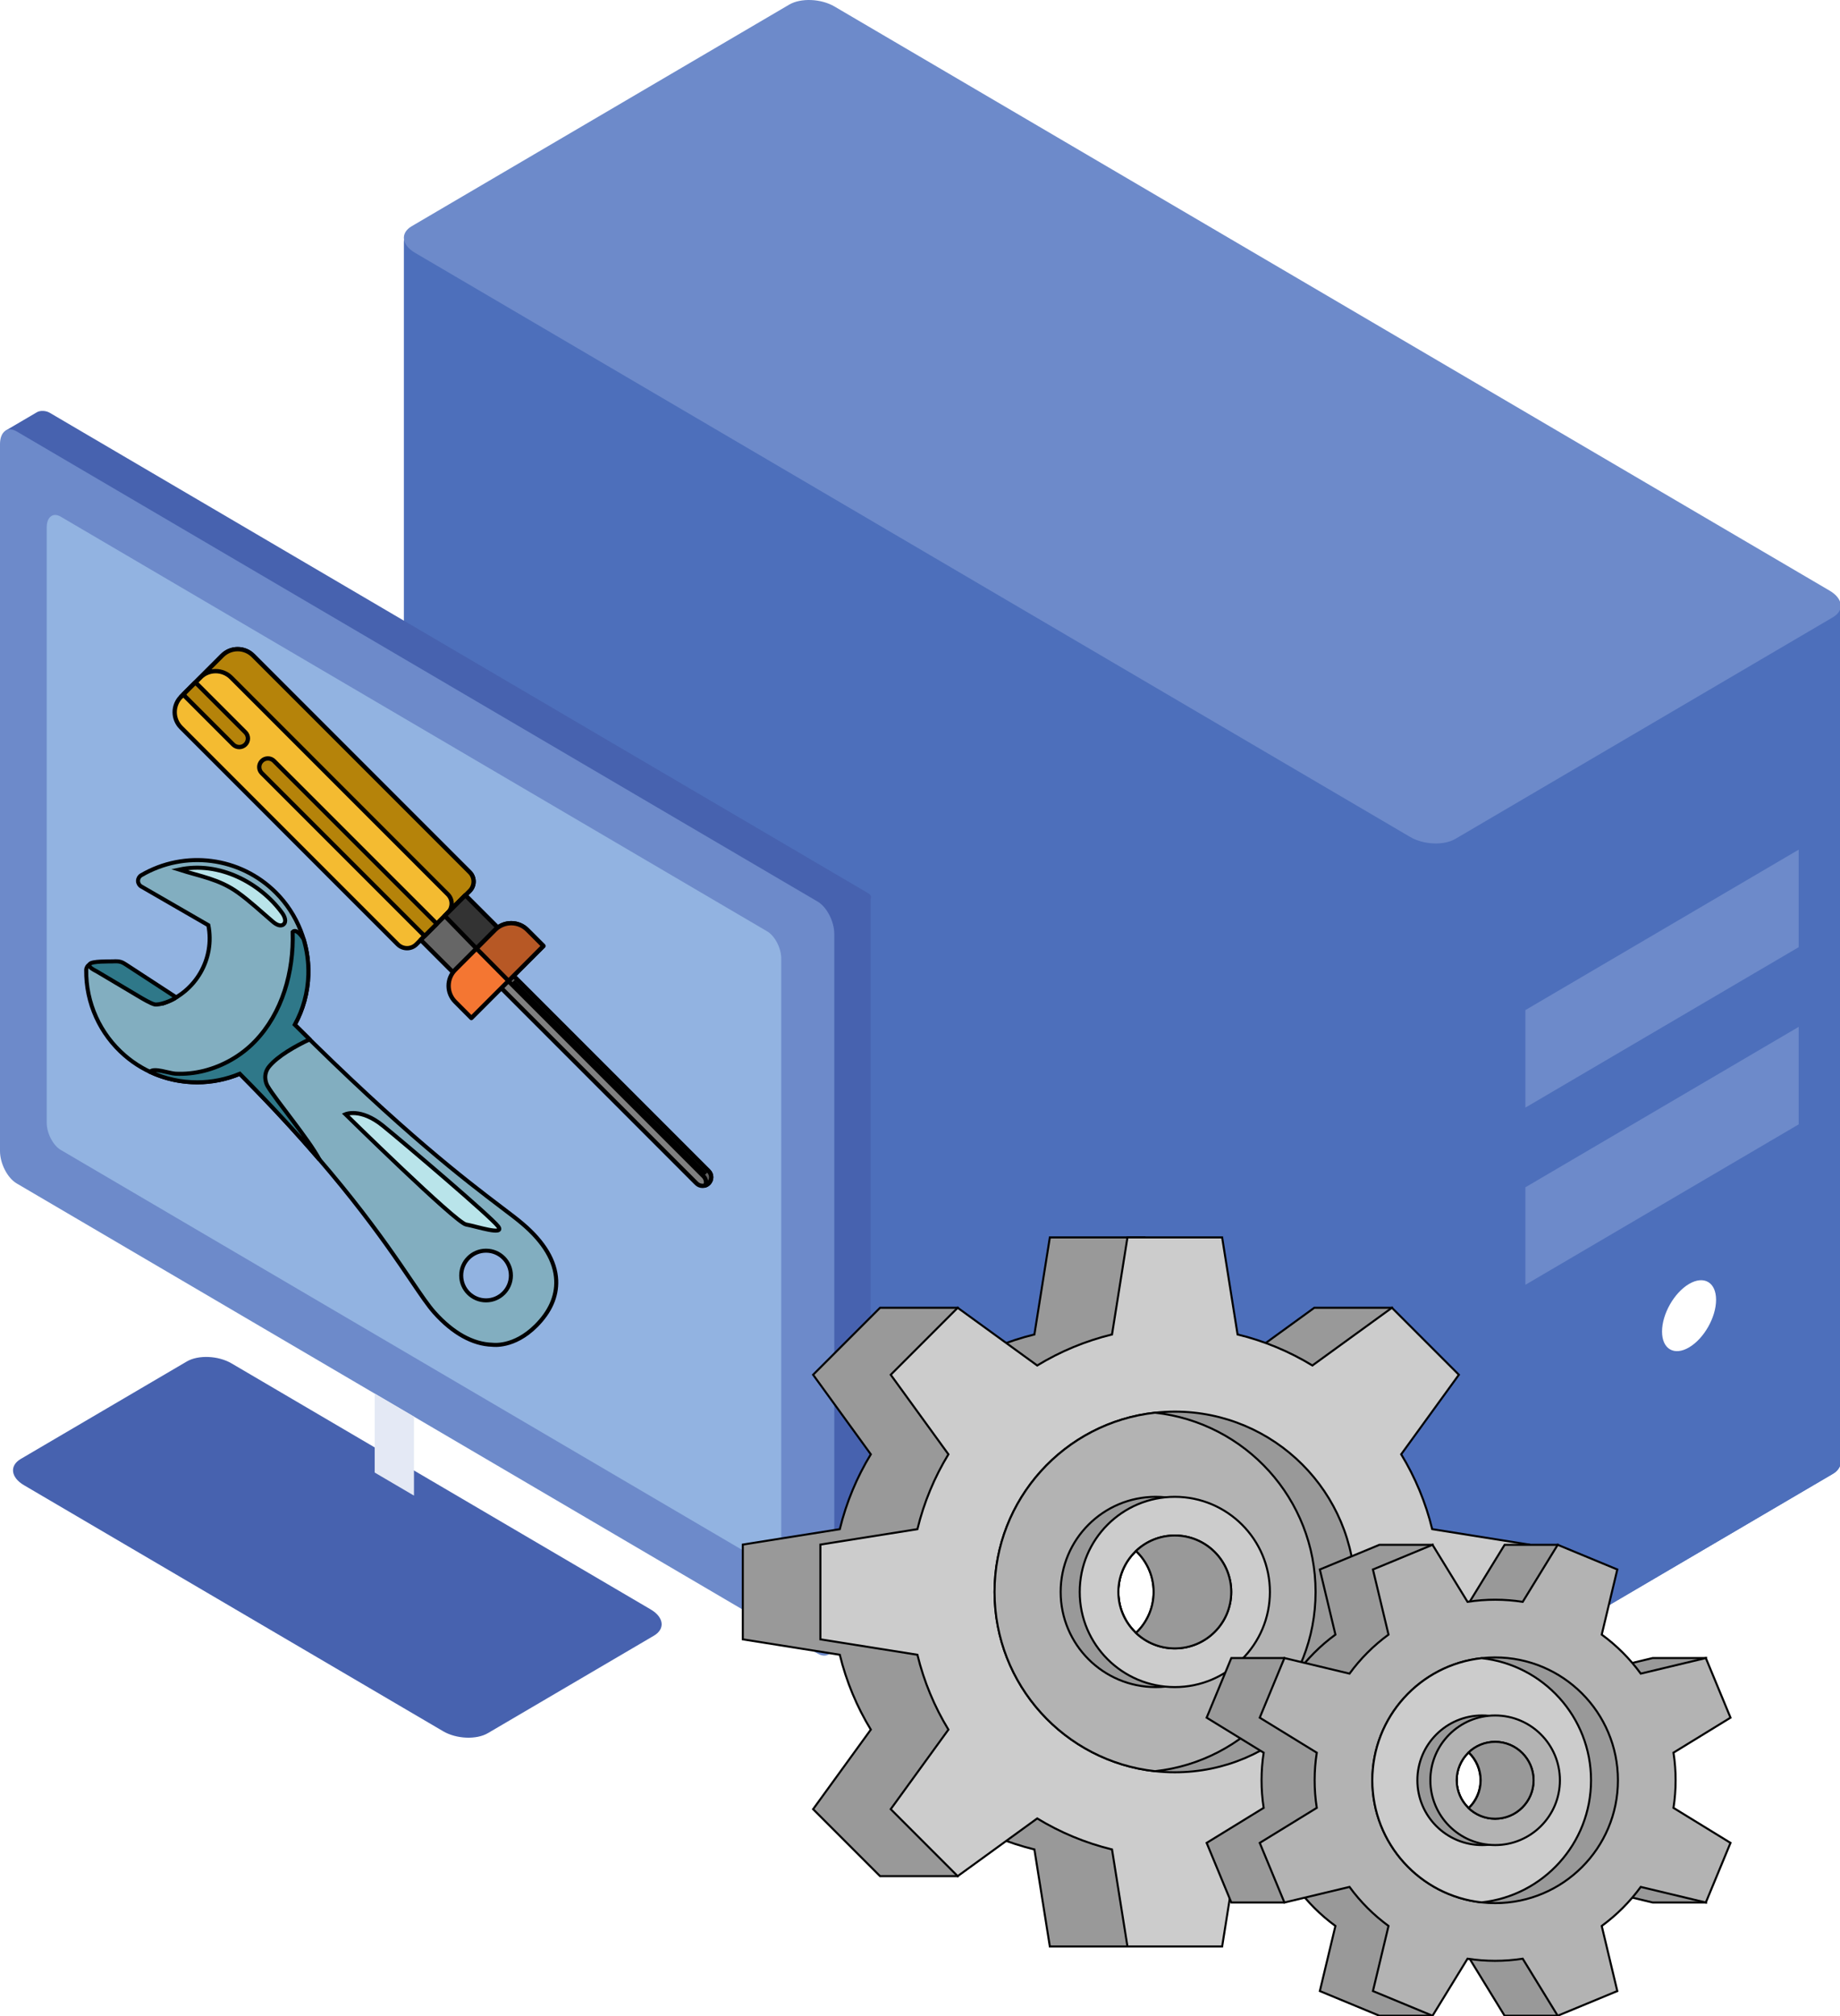 <?xml version="1.0" encoding="UTF-8" standalone="no"?>
<!-- Created with Inkscape (http://www.inkscape.org/) -->

<svg
   width="202.71mm"
   height="222.029mm"
   viewBox="0 0 202.71 222.029"
   version="1.1"
   id="svg5"
   xml:space="preserve"
   inkscape:version="1.2.2 (b0a8486541, 2022-12-01)"
   sodipodi:docname="logo.svg"
   xmlns:inkscape="http://www.inkscape.org/namespaces/inkscape"
   xmlns:sodipodi="http://sodipodi.sourceforge.net/DTD/sodipodi-0.dtd"
   xmlns="http://www.w3.org/2000/svg"
   xmlns:svg="http://www.w3.org/2000/svg"><sodipodi:namedview
     id="namedview7"
     pagecolor="#ffffff"
     bordercolor="#000000"
     borderopacity="0.25"
     inkscape:showpageshadow="2"
     inkscape:pageopacity="0.0"
     inkscape:pagecheckerboard="0"
     inkscape:deskcolor="#d1d1d1"
     inkscape:document-units="mm"
     showgrid="false"
     inkscape:zoom="0.4204826"
     inkscape:cx="340.08541"
     inkscape:cy="437.59242"
     inkscape:window-width="1920"
     inkscape:window-height="1120"
     inkscape:window-x="0"
     inkscape:window-y="0"
     inkscape:window-maximized="1"
     inkscape:current-layer="layer1" /><defs
     id="defs2" /><g
     inkscape:label="Layer 1"
     inkscape:groupmode="layer"
     id="layer1"
     transform="translate(1251.91,538.853)"><g
       id="g394"
       transform="matrix(0.184,0,0,0.187,-1251.91,-538.853)"
       style="stroke:none;stroke-opacity:1"><path
         d="m 1102.698,358.451 c 0,-3.557 -2.167,-5.194 -4.836,-3.654 L 860.992,491.554 V 991.541 c 0,7.115 4.331,10.39 9.667,7.31 l 227.203,-131.176 c 2.668,-1.54 4.836,-5.679 4.836,-9.237 z"
         fill="#4d6fbb"
         id="path352"
         style="stroke:none;stroke-opacity:1" /><path
         d="M 862.424,490.727 249.573,136.897 c -4.28,-2.471 -7.756,0.155 -7.756,5.863 v 501.506 c 0,2.854 1.737,6.174 3.878,7.409 l 597.341,344.876 c 10.701,6.178 19.388,-0.389 19.388,-14.656 z"
         fill="#4d6fbb"
         id="path354"
         style="stroke:none;stroke-opacity:1" /><path
         d="M 499.627,3.823 C 491.622,-0.798 479.496,-1.301 472.565,2.702 L 246.498,133.222 c -6.933,4.001 -6.062,11.002 1.942,15.624 L 844.337,492.887 c 8.004,4.621 20.131,5.124 27.062,1.123 L 1097.466,363.49 c 6.933,-4.003 6.062,-11.004 -1.942,-15.625 z"
         fill="#6d8aca"
         id="path356"
         style="stroke:none;stroke-opacity:1" /><path
         d="m 499.627,508.238 c -8.004,-4.621 -20.131,-5.124 -27.062,-1.121 L 246.498,637.637 c -6.933,4.001 -6.062,11.002 1.942,15.624 L 844.337,997.302 c 8.004,4.621 20.131,5.124 27.062,1.123 L 1097.466,867.904 c 6.933,-4.003 6.062,-11.004 -1.942,-15.625 z"
         fill="#4d6fbb"
         id="path358"
         style="stroke:none;stroke-opacity:1" /><path
         d="m 29.743,243.065 c -2.255,-1.303 -5.67,-1.443 -7.621,-0.317 L 3.927,253.252 c -1.951,1.128 -1.707,3.1 0.548,4.401 L 494.421,540.524 c 2.255,1.303 5.67,1.443 7.623,0.317 l 18.193,-10.504 c 1.953,-1.128 1.707,-3.1 -0.546,-4.401 z"
         fill="#4762af"
         id="path360"
         style="stroke:none;stroke-opacity:1" /><path
         d="m 521.294,529.069 c 0,-0.893 -0.542,-1.303 -1.212,-0.918 l -21.823,12.599 c -0.669,0.387 -1.212,1.426 -1.212,2.317 v 429.075 c 0,0.891 0.542,1.303 1.212,0.916 l 21.823,-12.599 c 0.669,-0.387 1.212,-1.424 1.212,-2.317 z"
         fill="#4762af"
         id="path362"
         style="stroke:none;stroke-opacity:1" /><path
         d="m 499.52,549.987 c 0,-7.333 -4.464,-15.864 -9.963,-19.039 L 9.965,254.054 C 4.464,250.88 0,254.255 0,261.586 v 416.279 c 0,7.331 4.464,15.863 9.965,19.037 l 479.592,276.893 c 5.499,3.176 9.963,-0.199 9.963,-7.532 z"
         fill="#6d8aca"
         id="path364"
         style="stroke:none;stroke-opacity:1" /><path
         d="m 467.758,564.522 c 0,-6.174 -3.758,-13.358 -8.389,-16.031 L 36.361,304.266 c -4.631,-2.674 -8.391,0.169 -8.391,6.343 v 350.53 c 0,6.174 3.76,13.358 8.391,16.031 L 459.368,921.393 c 4.631,2.674 8.389,-0.169 8.389,-6.343 z"
         fill="#92b3e1"
         id="path366"
         style="stroke:none;stroke-opacity:1" /><path
         d="m 138.612,802.877 c -7.919,-4.572 -19.917,-5.069 -26.774,-1.109 l -99.411,57.395 c -6.859,3.959 -5.996,10.887 1.923,15.459 L 265.339,1019.53 c 7.919,4.572 19.917,5.069 26.776,1.109 l 99.41,-57.395 c 6.859,-3.959 5.998,-10.887 -1.921,-15.459 z"
         fill="#4762af"
         id="path368"
         style="stroke:none;stroke-opacity:1" /><path
         d="m 247.865,834.255 -23.522,-13.579 v 46.503 l 23.522,13.579 z"
         fill="#e4e9f5"
         id="path370"
         style="stroke:none;stroke-opacity:1" /><path
         d="m 1076.943,500.366 -163.628,94.472 v 57.426 l 163.628,-94.472 z m 0,104.349 -163.628,94.472 v 57.424 l 163.628,-94.47 z"
         fill="#6d8aca"
         id="path372"
         style="stroke:none;stroke-opacity:1" /><path
         d="m 1011.308,756.11 c 8.93,-5.156 16.177,-0.969 16.177,9.341 0,10.31 -7.248,22.867 -16.177,28.022 -8.93,5.156 -16.179,0.971 -16.179,-9.341 0,-10.31 7.25,-22.866 16.179,-28.022 z"
         fill="#ffffff"
         id="path374"
         style="stroke:none;stroke-opacity:1" /></g><g
       style="clip-rule:evenodd;fill:#000000;fill-rule:evenodd;stroke:#000000;stroke-linejoin:round;stroke-miterlimit:2;stroke-opacity:1"
       id="g479"
       transform="matrix(0,-0.476,0.476,0,-1228.813,-402.171)"><g
         transform="translate(-460.325,138.675)"
         id="g445"
         style="stroke:#000000;stroke-opacity:1">

<g
   id="screwdriver-tools-"
   transform="translate(473.126)"
   style="stroke:#000000;stroke-opacity:1">





<g
   id="g1134"
   transform="translate(3.728,-171.48)"><g
     id="g442"
     style="stroke:#000000;stroke-opacity:1"
     transform="translate(-4.473,21.621)">

<g
   transform="translate(-2661.14,-2621.67)"
   id="g400"
   style="stroke:#000000;stroke-opacity:1">

<path
   d="m 2708.54,2699.45 -46.07,46.07 c -0.79,0.78 -0.79,2.05 0,2.83 0.78,0.78 2.04,0.78 2.82,0 l 46.08,-46.08 c 0.78,-0.78 0.78,-2.04 0,-2.82 -0.78,-0.79 -2.05,-0.79 -2.83,0 z"
   style="fill:#808080;stroke:#000000;stroke-opacity:1"
   id="path398" />

</g>

<g
   transform="translate(-2661.14,-2621.67)"
   id="g404"
   style="stroke:#000000;stroke-opacity:1">

<path
   d="m 2710.64,2698.98 c 0.26,0.71 0.1,1.54 -0.46,2.1 l -46.08,46.08 c -0.56,0.56 -1.39,0.72 -2.1,0.46 0.1,0.27 0.25,0.51 0.47,0.73 0.78,0.78 2.04,0.78 2.82,0 l 46.08,-46.08 c 0.78,-0.78 0.78,-2.04 0,-2.82 -0.22,-0.22 -0.46,-0.37 -0.73,-0.47 z"
   style="fill:#606060;stroke:#000000;stroke-opacity:1"
   id="path402" />

</g>

<g
   transform="translate(-2661.14,-2621.67)"
   id="g408"
   style="stroke:#000000;stroke-opacity:1">

<path
   d="m 2784.57,2642.91 c 0.95,-0.95 1.48,-2.23 1.48,-3.57 0,-1.34 -0.53,-2.62 -1.48,-3.57 -2.81,-2.81 -6.71,-6.72 -9.53,-9.53 -0.94,-0.95 -2.23,-1.48 -3.57,-1.48 -1.33,0 -2.62,0.53 -3.56,1.48 -10.61,10.6 -41.7,41.7 -50.16,50.15 -1.18,1.19 -1.18,3.11 0,4.29 3.2,3.2 9.18,9.18 12.38,12.38 1.19,1.18 3.1,1.18 4.29,0 8.45,-8.45 39.55,-39.55 50.15,-50.15 z"
   style="fill:#f4bb31;stroke:#000000;stroke-opacity:1"
   id="path406" />

</g>

<g
   transform="translate(-2661.14,-2621.67)"
   id="g412"
   style="stroke:#000000;stroke-opacity:1">

<path
   d="m 2775.04,2626.24 4.45,4.44 c 0.94,0.95 1.47,2.23 1.47,3.57 0,1.34 -0.53,2.63 -1.47,3.57 -10.61,10.6 -41.7,41.7 -50.16,50.15 -1.18,1.19 -3.1,1.19 -4.28,0 l 5.08,5.09 c 1.19,1.18 3.1,1.18 4.29,0 8.45,-8.45 39.55,-39.55 50.15,-50.15 0.95,-0.95 1.48,-2.23 1.48,-3.57 0,-1.34 -0.53,-2.62 -1.48,-3.57 z"
   style="fill:#b5830a;stroke:#000000;stroke-opacity:1"
   id="path410" />

</g>

<g
   transform="translate(-2661.14,-2621.67)"
   id="g416"
   style="stroke:#000000;stroke-opacity:1">

<path
   d="m 2718.78,2681.7 -7.45,7.45 10.33,10.34 7.45,-7.45 z"
   style="fill:#666666;stroke:#000000;stroke-opacity:1"
   id="path414" />

</g>

<g
   transform="translate(-2661.14,-2621.67)"
   id="g420"
   style="stroke:#000000;stroke-opacity:1">

<path
   d="m 2724.35,2687.26 -7.56,7.35 4.87,4.88 7.45,-7.45 z"
   style="fill:#333333;stroke:#000000;stroke-opacity:1"
   id="path418" />

</g>

<g
   transform="translate(-2661.14,-2621.67)"
   id="g424"
   style="stroke:#000000;stroke-opacity:1">

<path
   d="m 2721.12,2706.36 c 0.98,-0.98 1.53,-2.32 1.53,-3.71 0,-1.39 -0.55,-2.72 -1.53,-3.71 -2.76,-2.75 -6.5,-6.49 -9.25,-9.24 -0.98,-0.99 -2.32,-1.54 -3.71,-1.54 -1.39,0 -2.73,0.55 -3.71,1.54 -1.87,1.86 -3.74,3.73 -3.74,3.73 l 16.67,16.67 c 0,0 1.87,-1.87 3.74,-3.74 z"
   style="fill:#f47632;stroke:#000000;stroke-opacity:1"
   id="path422" />

</g>

<g
   transform="translate(-2661.14,-2621.67)"
   id="g428"
   style="stroke:#000000;stroke-opacity:1">

<path
   d="m 2721.12,2706.36 c 0.98,-0.98 1.53,-2.32 1.53,-3.71 0,-1.39 -0.55,-2.72 -1.53,-3.71 -1.3,-1.29 -2.81,-2.81 -4.34,-4.33 l -7.48,7.42 8.08,8.07 c 0,0 1.87,-1.87 3.74,-3.74 z"
   style="fill:#b75825;stroke:#000000;stroke-opacity:1"
   id="path426" />

</g>

<g
   transform="matrix(0.894,0.894,-1.139,1.139,-1361.83,-1289.84)"
   id="g432"
   style="stroke:#000000;stroke-opacity:1">

<path
   d="M 1555.34,-16.94 V 22.189"
   style="fill:none;stroke:#000000;stroke-opacity:1"
   id="path430" />

</g>

<g
   transform="translate(-2661.14,-2621.67)"
   id="g436"
   style="stroke:#000000;stroke-opacity:1">

<path
   d="m 2719.73,2682.65 2.72,2.73 0.31,-0.2 37.42,-37.43 c 0.78,-0.78 0.78,-2.05 0,-2.83 -0.78,-0.78 -2.04,-0.78 -2.82,0 l -37.43,37.43 z"
   style="fill:#b5830a;stroke:#000000;stroke-opacity:1"
   id="path434" />

</g>

<g
   transform="translate(-2661.14,-2621.67)"
   id="g440"
   style="stroke:#000000;stroke-opacity:1">

<path
   d="m 2775.64,2626.84 -0.59,0.39 -11.07,11.07 c -0.78,0.78 -0.78,2.04 0,2.82 0.78,0.79 2.05,0.79 2.83,0 l 11.07,-11.07 0.39,-0.58 z"
   style="fill:#b5830a;stroke:#000000;stroke-opacity:1"
   id="path438" />

</g>

</g></g></g>

</g></g><g
       id="g502"
       transform="matrix(0.445,0,0,0.445,-1245.003,-445.923)"
       style="stroke:#000000;stroke-opacity:1"><path
         d="m 113.88,94.05 c -1.36,-1.16 -3.17,-2.53 -5.46,-4.26 C 99.93,83.35 84.22,71.42 57.46,44.76 59.52,41.01 60.69,36.81 60.82,32.39 61.06,24.83 58.13,17.42 52.78,12.07 43.94,3.23 30.23,1.46 19.44,7.77 c -0.49,0.29 -0.79,0.82 -0.79,1.39 0,0.57 0.31,1.1 0.8,1.38 l 16.61,9.59 C 37.7,28.42 32.94,36.7 24.88,39.48 L 8.22,29.84 c -0.49,-0.28 -1.1,-0.29 -1.59,0 -0.49,0.28 -0.8,0.8 -0.81,1.37 -0.09,8.13 3.4,15.85 9.58,21.18 5.12,4.42 11.52,6.62 17.92,6.62 3.59,0 7.17,-0.72 10.54,-2.11 24.21,24.32 35.66,41.18 42.52,51.29 2.4,3.54 4.14,6.1 5.63,7.77 4.56,5.1 9.52,7.86 14.36,7.99 0.12,0 5.33,0.8 10.83,-4.7 3.46,-3.46 5.14,-7.25 4.98,-11.24 -0.2,-4.74 -2.99,-9.44 -8.3,-13.96 z m -9.07,18.92 c -3.39,0 -6.15,-2.75 -6.15,-6.15 0,-3.4 2.75,-6.15 6.15,-6.15 3.4,0 6.15,2.75 6.15,6.15 0,3.4 -2.76,6.15 -6.15,6.15 z"
         fill="#82aec0"
         id="path481"
         style="stroke:#000000;stroke-opacity:1" /><path
         d="m 61.13,48.38 c -1.2,-1.18 -2.42,-2.39 -3.67,-3.63 2.06,-3.75 3.23,-7.95 3.36,-12.37 0.09,-3 -0.32,-5.96 -1.17,-8.79 -0.76,-1.25 -1.96,-2.59 -2.72,-1.78 0.31,9.82 -2.54,20.05 -9.37,27.11 -3.39,3.5 -7.8,6.03 -12.53,7.23 -2.34,0.59 -4.76,0.85 -7.17,0.72 -1.41,-0.08 -5.39,-1.55 -6.19,-0.47 v 0.05 c 3.67,1.71 7.65,2.56 11.63,2.56 3.59,0 7.17,-0.72 10.54,-2.11 7.83,7.87 14.32,14.95 19.76,21.28 -2.72,-5.14 -10.74,-14.63 -12.88,-18.25 -0.48,-0.82 -1.16,-2.92 0.37,-4.81 2.17,-2.65 6.58,-5.11 10.04,-6.74 z"
         fill="#2f7889"
         id="path483"
         style="stroke:#000000;stroke-opacity:1" /><path
         d="m 70.01,66.91 c 0,0 3.73,-1.64 9.25,2.83 5.52,4.48 26.76,22.54 28.55,24.93 1.79,2.39 -5.42,-0.04 -7.96,-0.48 C 97.32,93.74 70.01,66.91 70.01,66.91 Z"
         fill="#b9e4ea"
         id="path485"
         style="stroke:#000000;stroke-opacity:1" /><path
         d="m 43.32,12 c 3.08,2.21 5.84,4.82 8.73,7.28 0.74,0.63 1.83,1.27 2.6,0.66 0.83,-0.66 0.31,-1.98 -0.32,-2.84 C 48.87,9.6 38.68,4.24 28.83,6.37 34.03,8.04 38.7,8.7 43.32,12 Z"
         fill="#b9e4ea"
         id="path487"
         style="stroke:#000000;stroke-opacity:1" /><path
         d="m 18.83,37.74 c 1.21,0.72 2.89,1.7 3.86,1.97 1.17,0.32 4.46,-0.95 5.42,-1.72 -3.94,-2.57 -8.34,-5.45 -12.29,-8.02 -0.45,-0.29 -0.9,-0.59 -1.41,-0.75 -0.62,-0.19 -1.28,-0.18 -1.92,-0.14 -0.9,0.04 -5.3,-0.11 -5.81,0.67 -0.52,0.79 1.31,1.54 1.9,1.9 3.41,2.04 6.84,4.05 10.25,6.09 z"
         fill="#2f7889"
         id="path489"
         style="stroke:#000000;stroke-opacity:1" /></g><g
       id="g2255"
       transform="matrix(0.225,0,0,0.225,-1170.077,-414.135)"
       style="stroke:#000000;stroke-opacity:1">
	<path
   style="fill:#999999;stroke:#000000;stroke-opacity:1"
   d="m 347.045,248.043 v -46.364 l -47.493,-7.556 c -3.185,-13.104 -8.353,-25.432 -15.18,-36.641 l 28.242,-38.929 5.216,-32.784 h -38 L 240.9,114.013 C 229.692,107.186 217.364,102.019 204.26,98.834 L 196.704,51.339 H 150.34 l -7.556,47.497 c -13.103,3.185 -25.429,8.353 -36.636,15.18 l -0.932,-28.245 h -38 l -32.784,32.784 28.246,38.933 c -6.826,11.207 -11.993,23.533 -15.177,36.635 L 0,201.679 v 46.364 l 47.501,7.557 c 3.185,13.102 8.351,25.427 15.177,36.634 l -28.246,38.935 32.784,32.784 h 38 l 0.934,-28.246 c 11.207,6.827 23.533,11.993 36.635,15.179 l 7.557,47.499 h 46.364 l 7.556,-47.497 c 13.103,-3.185 25.43,-8.351 36.638,-15.178 l 38.931,28.244 h 38 l -5.216,-32.784 -28.243,-38.93 c 6.828,-11.208 11.995,-23.536 15.181,-36.639 z m -173.519,4.447 c -15.26,0 -27.64,-12.37 -27.64,-27.63 0,-15.26 12.38,-27.63 27.64,-27.63 15.26,0 27.63,12.37 27.63,27.63 0,15.26 -12.37,27.63 -27.63,27.63 z"
   id="path2225" />
	<path
   style="fill:#cccccc;stroke:#000000;stroke-opacity:1"
   d="m 385.045,248.043 v -46.364 l -47.493,-7.556 c -3.185,-13.104 -8.353,-25.432 -15.18,-36.641 L 350.614,118.553 317.829,85.77 278.9,114.013 C 267.692,107.186 255.364,102.019 242.26,98.834 L 234.704,51.339 H 188.34 l -7.556,47.497 c -13.103,3.185 -25.429,8.353 -36.636,15.18 L 105.216,85.77 72.432,118.554 100.678,157.487 C 93.852,168.694 88.685,181.02 85.501,194.122 L 38,201.679 v 46.364 l 47.501,7.557 c 3.185,13.102 8.351,25.427 15.177,36.634 l -28.246,38.935 32.784,32.784 38.934,-28.246 c 11.207,6.827 23.533,11.993 36.635,15.179 l 7.557,47.499 h 46.364 l 7.556,-47.497 c 13.103,-3.185 25.43,-8.351 36.638,-15.178 l 38.931,28.244 32.784,-32.784 -28.243,-38.93 c 6.828,-11.208 11.995,-23.536 15.181,-36.639 z m -173.519,4.447 c -15.26,0 -27.64,-12.37 -27.64,-27.63 0,-15.26 12.38,-27.63 27.64,-27.63 15.26,0 27.63,12.37 27.63,27.63 0,15.26 -12.37,27.63 -27.63,27.63 z"
   id="path2227" />
	<path
   style="fill:#999999;stroke:#000000;stroke-opacity:1"
   d="m 211.526,136.6 c -3.27,0 -6.49,0.18 -9.67,0.53 -44.2,4.81 -78.59,42.26 -78.59,87.73 0,45.48 34.39,82.92 78.59,87.73 3.18,0.35 6.4,0.53 9.67,0.53 48.74,0 88.26,-39.51 88.26,-88.26 0,-48.74 -39.52,-88.26 -88.26,-88.26 z m -27.64,88.26 c 0,-11.86 7.48,-21.98 17.98,-25.89 3.01,-1.13 6.26,-1.74 9.66,-1.74 15.26,0 27.63,12.37 27.63,27.63 0,15.26 -12.37,27.63 -27.63,27.63 -3.4,0 -6.65,-0.61 -9.66,-1.74 -10.5,-3.91 -17.98,-14.03 -17.98,-25.89 z"
   id="path2229" />
	<path
   style="fill:#b3b3b3;stroke:#000000;stroke-opacity:1"
   d="m 201.856,137.13 c -44.2,4.81 -78.59,42.26 -78.59,87.73 0,45.48 34.39,82.92 78.59,87.73 44.2,-4.81 78.6,-42.25 78.6,-87.73 0,-45.47 -34.4,-82.92 -78.6,-87.73 z m -9.66,115.36 c -15.26,0 -27.64,-12.37 -27.64,-27.63 0,-15.26 12.38,-27.63 27.64,-27.63 3.4,0 6.66,0.61 9.67,1.74 10.49,3.92 17.96,14.03 17.96,25.89 0,11.86 -7.47,21.97 -17.96,25.89 -3.01,1.13 -6.27,1.74 -9.67,1.74 z"
   id="path2231" />
	<path
   style="fill:#999999;stroke:#000000;stroke-opacity:1"
   d="m 202.192,178.3 c -25.72,0 -46.56,20.85 -46.56,46.56 0,25.72 20.84,46.56 46.56,46.56 25.71,0 46.56,-20.84 46.56,-46.56 0,-25.71 -20.85,-46.56 -46.56,-46.56 z m 0,74.19 c -15.26,0 -27.64,-12.37 -27.64,-27.63 0,-15.26 12.38,-27.63 27.64,-27.63 15.26,0 27.63,12.37 27.63,27.63 0,15.26 -12.37,27.63 -27.63,27.63 z"
   id="path2233" />
	<path
   style="fill:#cccccc;stroke:#000000;stroke-opacity:1"
   d="m 211.526,178.3 c -25.72,0 -46.56,20.85 -46.56,46.56 0,25.72 20.84,46.56 46.56,46.56 25.71,0 46.56,-20.84 46.56,-46.56 0,-25.71 -20.85,-46.56 -46.56,-46.56 z m 0,74.19 c -15.26,0 -27.64,-12.37 -27.64,-27.63 0,-15.26 12.38,-27.63 27.64,-27.63 15.26,0 27.63,12.37 27.63,27.63 0,15.26 -12.37,27.63 -27.63,27.63 z"
   id="path2235" />
	<path
   style="fill:#999999;stroke:#000000;stroke-opacity:1"
   d="m 211.526,197.23 c -7.36,0 -14.05,2.87 -19,7.58 5.31,5.02 8.63,12.15 8.63,20.05 0,7.9 -3.32,15.03 -8.63,20.05 4.95,4.71 11.64,7.58 19,7.58 15.26,0 27.63,-12.37 27.63,-27.63 0,-15.26 -12.37,-27.63 -27.63,-27.63 z"
   id="path2237" />
	<g
   id="g2253"
   style="stroke:#000000;stroke-opacity:1">
		<path
   style="fill:#999999;stroke:#000000;stroke-opacity:1"
   d="m 457.62,286.384 13.913,-29.179 h -26 l -31.86,7.626 c -5.421,-7.417 -11.887,-13.829 -19.106,-19.103 l 4.447,-43.949 h -26 l -17.138,27.923 c -8.834,-1.375 -17.939,-1.413 -27.017,-0.002 l 8.863,-27.922 h -26 l -29.18,12.087 7.626,31.863 c -7.416,5.42 -13.827,11.886 -19.1,19.104 l -5.866,-7.627 h -26 l -12.087,29.179 27.926,17.14 c -1.374,8.833 -1.413,17.937 -0.002,27.013 l -27.925,17.139 12.087,29.179 h 26 l 5.865,-7.627 c 5.42,7.415 11.885,13.826 19.102,19.099 l -7.627,31.867 29.179,12.086 h 26 l -8.86,-27.927 c 8.833,1.375 17.937,1.413 27.013,0.003 l 17.138,27.924 h 26 l 0.174,-24.645 -4.62,-19.304 c 7.416,-5.42 13.828,-11.885 19.102,-19.104 l 31.865,7.627 h 26 l -13.913,-29.179 -27.924,-17.138 c 1.375,-8.834 1.414,-17.94 0.003,-27.017 z m -108.048,48.033 c -9.604,3.978 -20.62,-0.58 -24.598,-10.184 -3.978,-9.604 0.589,-20.617 10.193,-24.595 9.604,-3.978 20.614,0.582 24.592,10.186 3.978,9.605 -0.582,20.615 -10.187,24.593 z"
   id="path2239" />
		<path
   style="fill:#b3b3b3;stroke:#000000;stroke-opacity:1"
   d="m 483.62,286.384 -12.087,-29.179 -31.86,7.626 c -5.421,-7.417 -11.887,-13.829 -19.106,-19.103 l 7.626,-31.863 -29.18,-12.086 -17.138,27.923 c -8.834,-1.375 -17.939,-1.413 -27.017,-0.002 l -17.137,-27.922 -29.18,12.087 7.626,31.863 c -7.416,5.42 -13.827,11.886 -19.1,19.104 l -31.866,-7.627 -12.087,29.179 27.926,17.14 c -1.374,8.833 -1.413,17.937 -0.002,27.013 l -27.925,17.139 12.087,29.179 31.865,-7.627 c 5.42,7.415 11.885,13.826 19.102,19.099 l -7.627,31.867 29.179,12.086 17.14,-27.927 c 8.833,1.375 17.937,1.413 27.013,0.003 l 17.138,27.924 29.18,-12.087 -7.626,-31.863 c 7.416,-5.42 13.828,-11.885 19.102,-19.104 l 31.865,7.627 12.087,-29.179 -27.924,-17.138 c 1.375,-8.834 1.414,-17.94 0.003,-27.017 z m -108.048,48.033 c -9.604,3.978 -20.62,-0.58 -24.598,-10.184 -3.978,-9.604 0.589,-20.617 10.193,-24.595 9.604,-3.978 20.614,0.582 24.592,10.186 3.978,9.605 -0.582,20.615 -10.187,24.593 z"
   id="path2241" />
		<path
   style="fill:#999999;stroke:#000000;stroke-opacity:1"
   d="m 368.37,256.905 c -2.228,0 -4.421,0.123 -6.587,0.361 -30.11,3.277 -53.537,28.788 -53.537,59.763 0,30.982 23.427,56.486 53.537,59.763 2.166,0.238 4.36,0.361 6.587,0.361 33.202,0 60.124,-26.915 60.124,-60.124 0,-33.202 -26.921,-60.124 -60.124,-60.124 z m -18.829,60.124 c 0,-8.079 5.096,-14.973 12.248,-17.637 2.05,-0.77 4.264,-1.185 6.581,-1.185 10.395,0 18.822,8.427 18.822,18.822 0,10.395 -8.427,18.822 -18.822,18.822 -2.316,0 -4.53,-0.415 -6.581,-1.185 -7.152,-2.664 -12.248,-9.558 -12.248,-17.637 z"
   id="path2243" />
		<path
   style="fill:#cccccc;stroke:#000000;stroke-opacity:1"
   d="m 361.783,257.266 c -30.11,3.277 -53.537,28.788 -53.537,59.763 0,30.982 23.427,56.486 53.537,59.763 30.11,-3.277 53.543,-28.781 53.543,-59.763 0,-30.975 -23.434,-56.486 -53.543,-59.763 z m -6.581,78.585 c -10.395,0 -18.829,-8.427 -18.829,-18.822 0,-10.395 8.433,-18.822 18.829,-18.822 2.316,0 4.537,0.415 6.587,1.185 7.146,2.67 12.235,9.558 12.235,17.637 0,8.079 -5.089,14.966 -12.235,17.637 -2.05,0.769 -4.271,1.185 -6.587,1.185 z"
   id="path2245" />
		<path
   style="fill:#999999;stroke:#000000;stroke-opacity:1"
   d="m 362.012,285.312 c -17.521,0 -31.717,14.203 -31.717,31.717 0,17.521 14.197,31.717 31.717,31.717 17.514,0 31.717,-14.197 31.717,-31.717 0.001,-17.514 -14.203,-31.717 -31.717,-31.717 z m 0,50.539 c -10.395,0 -18.829,-8.427 -18.829,-18.822 0,-10.395 8.433,-18.822 18.829,-18.822 10.396,0 18.822,8.427 18.822,18.822 0,10.395 -8.427,18.822 -18.822,18.822 z"
   id="path2247" />
		<path
   style="fill:#b3b3b3;stroke:#000000;stroke-opacity:1"
   d="m 368.37,285.312 c -17.521,0 -31.717,14.203 -31.717,31.717 0,17.521 14.197,31.717 31.717,31.717 17.514,0 31.717,-14.197 31.717,-31.717 0.001,-17.514 -14.203,-31.717 -31.717,-31.717 z m 0,50.539 c -10.395,0 -18.829,-8.427 -18.829,-18.822 0,-10.395 8.433,-18.822 18.829,-18.822 10.395,0 18.822,8.427 18.822,18.822 0,10.395 -8.427,18.822 -18.822,18.822 z"
   id="path2249" />
		<path
   style="fill:#999999;stroke:#000000;stroke-opacity:1"
   d="m 368.37,298.207 c -5.014,0 -9.571,1.955 -12.943,5.164 3.617,3.42 5.879,8.277 5.879,13.658 0,5.381 -2.262,10.239 -5.879,13.658 3.372,3.208 7.929,5.163 12.943,5.163 10.395,0 18.822,-8.427 18.822,-18.822 0,-10.395 -8.427,-18.821 -18.822,-18.821 z"
   id="path2251" />
	</g>
</g></g><style
     type="text/css"
     id="style300">
	.st0{fill:#000000;}
</style></svg>
